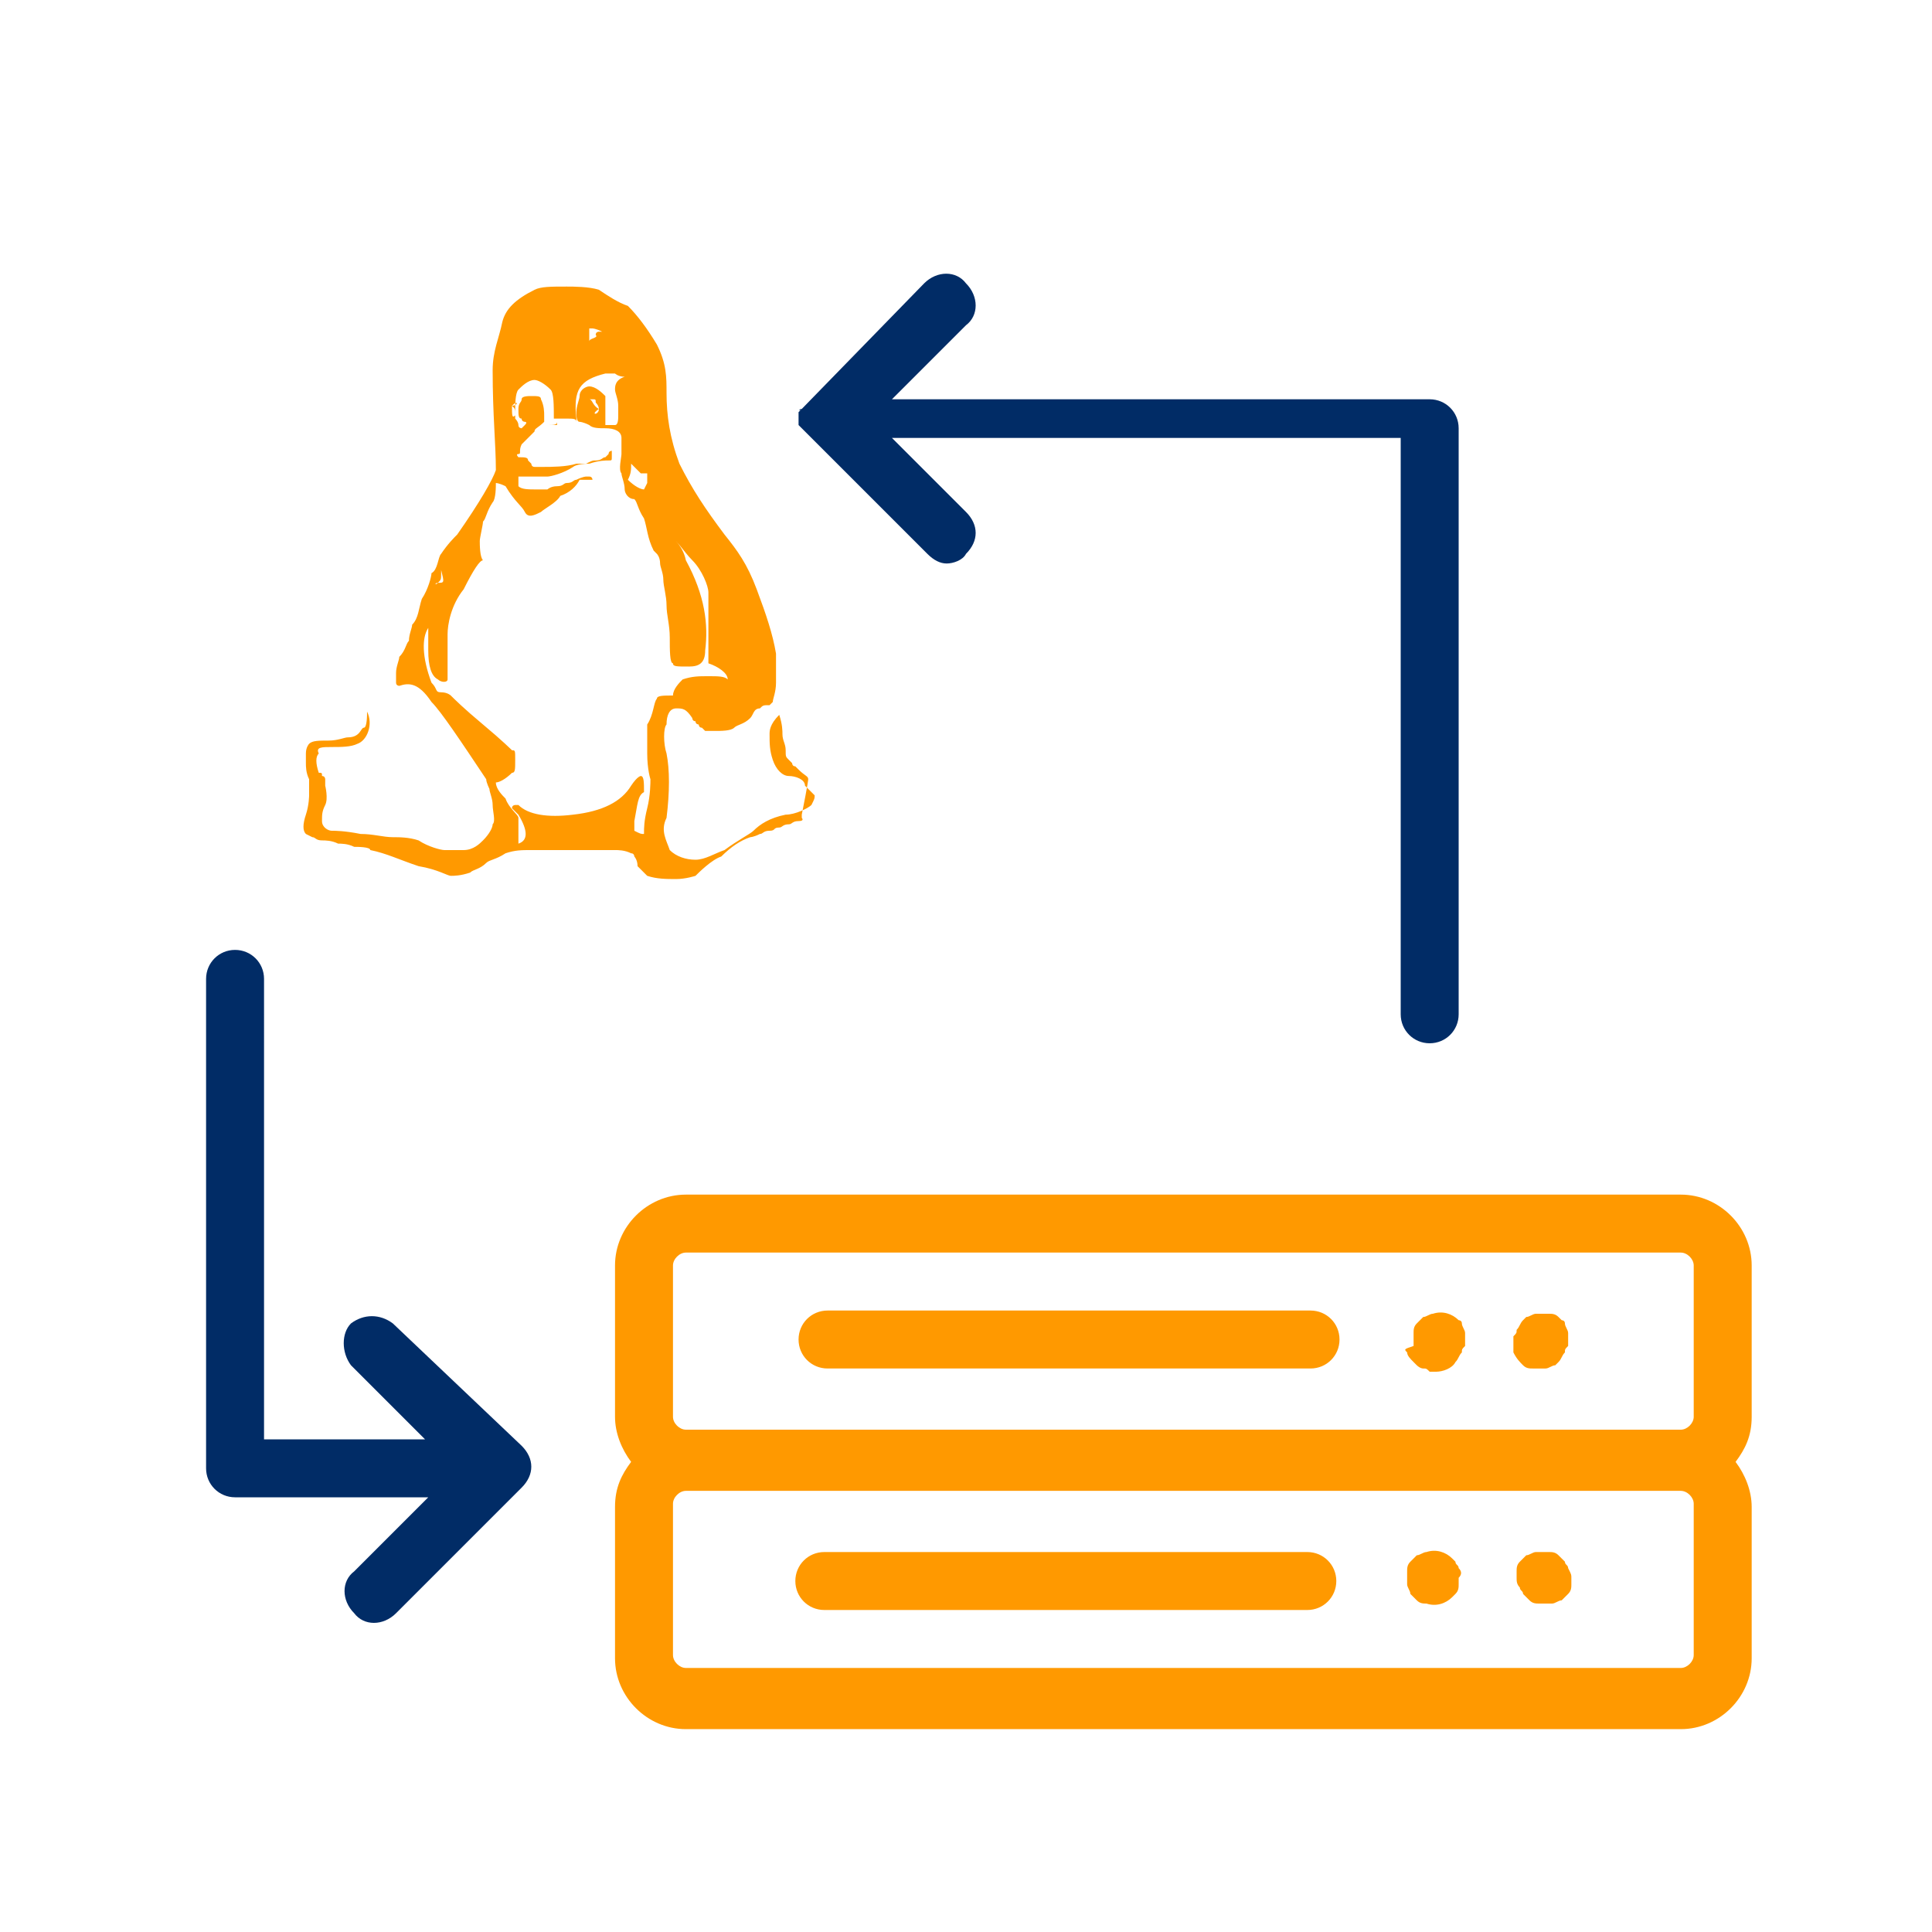 <?xml version="1.0" encoding="utf-8"?>
<!-- Generator: Adobe Illustrator 27.1.1, SVG Export Plug-In . SVG Version: 6.00 Build 0)  -->
<svg version="1.1" id="Layer_1" xmlns="http://www.w3.org/2000/svg" xmlns:xlink="http://www.w3.org/1999/xlink" x="0px" y="0px"
	 viewBox="0 0 60 60" style="enable-background:new 0 0 60 60;" xml:space="preserve">
<style type="text/css">
	.st0{fill:#FF9900;}
	.st1{fill:#012C66;}
</style>
<g>
	<path class="st0" d="M40.6,48.2h-15c-0.5,0-0.9,0.4-0.9,0.9s0.4,0.9,0.9,0.9l0,0h15c0.5,0,0.9-0.4,0.9-0.9
		C41.5,48.6,41.1,48.2,40.6,48.2L40.6,48.2z M45.3,48.7c0-0.1-0.1-0.1-0.1-0.2l-0.1-0.1c-0.2-0.2-0.5-0.3-0.8-0.2
		c-0.1,0-0.2,0.1-0.3,0.1l-0.1,0.1l-0.1,0.1c-0.1,0.1-0.1,0.2-0.1,0.3s0,0.1,0,0.2c0,0.1,0,0.1,0,0.2c0,0.1,0.1,0.2,0.1,0.3l0.1,0.1
		l0.1,0.1c0.1,0.1,0.2,0.1,0.3,0.1c0.3,0.1,0.6,0,0.8-0.2l0.1-0.1c0.1-0.1,0.1-0.2,0.1-0.3s0-0.1,0-0.2
		C45.4,48.9,45.4,48.8,45.3,48.7L45.3,48.7z M48.7,48.7c0-0.1-0.1-0.1-0.1-0.2l-0.1-0.1l-0.1-0.1c-0.1-0.1-0.2-0.1-0.3-0.1
		s-0.2,0-0.4,0c-0.1,0-0.2,0.1-0.3,0.1l-0.1,0.1l-0.1,0.1c-0.1,0.1-0.1,0.2-0.1,0.3s0,0.1,0,0.2c0,0.1,0,0.2,0.1,0.3
		c0,0.1,0.1,0.1,0.1,0.2l0.1,0.1l0.1,0.1c0.1,0.1,0.2,0.1,0.3,0.1s0.1,0,0.2,0c0.1,0,0.1,0,0.2,0c0.1,0,0.2-0.1,0.3-0.1l0.1-0.1
		l0.1-0.1c0.1-0.1,0.1-0.2,0.1-0.3s0-0.1,0-0.2C48.8,48.9,48.8,48.9,48.7,48.7C48.7,48.8,48.7,48.8,48.7,48.7L48.7,48.7z"/>
	<path class="st0" d="M54.4,39.3c0-1.2-1-2.2-2.2-2.2H21.3c-1.2,0-2.2,1-2.2,2.2V44c0,0.5,0.2,1,0.5,1.4c-0.3,0.4-0.5,0.8-0.5,1.4
		v4.7c0,1.2,1,2.2,2.2,2.2h30.9c1.2,0,2.2-1,2.2-2.2v-4.7c0-0.5-0.2-1-0.5-1.4c0.3-0.4,0.5-0.8,0.5-1.4C54.4,44,54.4,39.3,54.4,39.3
		z M20.9,39.3c0-0.2,0.2-0.4,0.4-0.4h30.9c0.2,0,0.4,0.2,0.4,0.4V44c0,0.2-0.2,0.4-0.4,0.4l0,0H21.3c-0.2,0-0.4-0.2-0.4-0.4V39.3z
		 M52.6,51.4c0,0.2-0.2,0.4-0.4,0.4H21.3c-0.2,0-0.4-0.2-0.4-0.4v-4.7c0-0.2,0.2-0.4,0.4-0.4h30.9c0.2,0,0.4,0.2,0.4,0.4V51.4z"/>
	<path class="st0" d="M25.7,42.5h15c0.5,0,0.9-0.4,0.9-0.9s-0.4-0.9-0.9-0.9l0,0h-15c-0.5,0-0.9,0.4-0.9,0.9
		C24.8,42.1,25.2,42.5,25.7,42.5L25.7,42.5z M43.7,42c0,0.1,0.1,0.2,0.2,0.3l0.1,0.1c0,0,0.1,0.1,0.2,0.1c0.1,0,0.1,0,0.2,0.1
		c0.1,0,0.1,0,0.2,0c0.2,0,0.5-0.1,0.6-0.3c0.1-0.1,0.1-0.2,0.2-0.3c0-0.1,0-0.1,0.1-0.2c0-0.1,0-0.1,0-0.2c0-0.1,0-0.1,0-0.2
		c0-0.1-0.1-0.2-0.1-0.3S45.3,41,45.3,41c-0.2-0.2-0.5-0.3-0.8-0.2c-0.1,0-0.2,0.1-0.3,0.1L44.1,41L44,41.1
		c-0.1,0.1-0.1,0.2-0.1,0.3s0,0.1,0,0.2c0,0.1,0,0.1,0,0.2C43.6,41.9,43.6,41.9,43.7,42z M47,42c0.1,0.2,0.2,0.3,0.3,0.4
		c0.1,0.1,0.2,0.1,0.3,0.1s0.2,0,0.4,0c0.1,0,0.2-0.1,0.3-0.1l0.1-0.1c0.1-0.1,0.1-0.2,0.2-0.3c0-0.1,0-0.1,0.1-0.2
		c0-0.1,0-0.1,0-0.2c0-0.1,0-0.1,0-0.2c0-0.1-0.1-0.2-0.1-0.3S48.5,41,48.5,41l-0.1-0.1c-0.1-0.1-0.2-0.1-0.3-0.1s-0.2,0-0.4,0
		c-0.1,0-0.2,0.1-0.3,0.1L47.3,41c-0.1,0.1-0.1,0.2-0.2,0.3c0,0.1,0,0.1-0.1,0.2c0,0.1,0,0.1,0,0.2C47,41.8,47,41.8,47,42
		C47,42,47,41.9,47,42L47,42z"/>
</g>
<path class="st1" d="M24.9,12.7C24.8,12.7,24.8,12.8,24.9,12.7C24.8,12.8,24.8,12.8,24.9,12.7c-0.1,0.1-0.1,0.1-0.1,0.1l0,0l0,0l0,0
	l0,0l0,0l0,0c0,0,0,0,0,0.1l0,0c0,0.1,0,0.1,0,0.2l0,0c0,0,0,0,0,0.1l0,0l0,0l0,0l0,0l0,0l0,0l0,0l0,0l0,0l0,0c0,0,0,0,0.1,0.1l0,0
	l3.9,3.9c0.2,0.2,0.4,0.3,0.6,0.3s0.5-0.1,0.6-0.3c0.4-0.4,0.4-0.9,0-1.3l-2.3-2.3h15.8v17.9c0,0.5,0.4,0.9,0.9,0.9s0.9-0.4,0.9-0.9
	l0,0V13.3c0-0.5-0.4-0.9-0.9-0.9l0,0H27.7l2.3-2.3c0.4-0.3,0.4-0.9,0-1.3c-0.3-0.4-0.9-0.4-1.3,0l0,0L24.9,12.7L24.9,12.7L24.9,12.7
	L24.9,12.7L24.9,12.7z M12.2,41.1c-0.4-0.3-0.9-0.3-1.3,0c-0.3,0.3-0.3,0.9,0,1.3l2.3,2.3h-5V30.4c0-0.5-0.4-0.9-0.9-0.9
	s-0.9,0.4-0.9,0.9l0,0v15.2c0,0.5,0.4,0.9,0.9,0.9l0,0h6L11,48.8c-0.4,0.3-0.4,0.9,0,1.3c0.3,0.4,0.9,0.4,1.3,0l0,0l3.9-3.9
	c0.4-0.4,0.4-0.9,0-1.3L12.2,41.1z"/>
<g>
	<g>
		<path class="st0" d="M25.1,24.2c0-0.1-0.1-0.1-0.3-0.3c0,0,0,0-0.1-0.1c-0.1,0-0.1-0.1-0.1-0.1l-0.1-0.1c-0.1-0.1-0.1-0.1-0.1-0.3
			s-0.1-0.3-0.1-0.5c0-0.1,0-0.3-0.1-0.6c-0.3,0.3-0.3,0.5-0.3,0.6c0,0.3,0,0.5,0.1,0.8c0.1,0.3,0.3,0.5,0.5,0.5s0.5,0.1,0.5,0.3
			c0.1,0.1,0.1,0.1,0.3,0.3c0,0.1,0,0.1-0.1,0.3c-0.1,0.1-0.5,0.3-0.8,0.3c-0.5,0.1-0.8,0.3-1,0.5c-0.1,0.1-0.5,0.3-0.9,0.6
			c-0.3,0.1-0.6,0.3-0.9,0.3s-0.6-0.1-0.8-0.3c-0.1-0.3-0.3-0.6-0.1-1c0.1-0.8,0.1-1.5,0-2c-0.1-0.3-0.1-0.8,0-0.9
			c0-0.3,0.1-0.5,0.3-0.5s0.3,0,0.5,0.3c0,0,0,0.1,0.1,0.1c0,0.1,0.1,0.1,0.1,0.1s0,0.1,0.1,0.1l0.1,0.1c0.1,0,0.1,0,0.3,0
			s0.5,0,0.6-0.1c0.1-0.1,0.3-0.1,0.5-0.3c0.1-0.1,0.1-0.3,0.3-0.3c0.1-0.1,0.1-0.1,0.3-0.1l0.1-0.1c0-0.1,0.1-0.3,0.1-0.6
			c0-0.3,0-0.5,0-0.9c-0.1-0.6-0.3-1.2-0.6-2c-0.3-0.8-0.6-1.2-1-1.7c-0.6-0.8-1-1.4-1.4-2.2c-0.3-0.8-0.4-1.5-0.4-2.2
			c0-0.5,0-0.9-0.3-1.5c-0.3-0.5-0.6-0.9-0.9-1.2c-0.3-0.1-0.6-0.3-0.9-0.5c-0.3-0.1-0.8-0.1-1-0.1c-0.5,0-0.8,0-1,0.1
			c-0.6,0.3-0.9,0.6-1,1c-0.1,0.5-0.3,0.9-0.3,1.5c0,1.4,0.1,2.3,0.1,3.1c-0.1,0.3-0.5,1-1.2,2c-0.1,0.1-0.3,0.3-0.5,0.6
			c-0.1,0.1-0.1,0.5-0.3,0.6c0,0.1-0.1,0.5-0.3,0.8c-0.1,0.3-0.1,0.6-0.3,0.8c0,0.1-0.1,0.3-0.1,0.5c-0.1,0.1-0.1,0.3-0.3,0.5
			c0,0.1-0.1,0.3-0.1,0.5s0,0.3,0,0.3c0,0.1,0.1,0.1,0.1,0.1c0.3-0.1,0.6-0.1,1,0.5c0.3,0.3,0.9,1.2,1.7,2.4c0,0.1,0.1,0.3,0.1,0.3
			c0,0.1,0.1,0.3,0.1,0.5s0.1,0.5,0,0.6c0,0.1-0.1,0.3-0.3,0.5c-0.1,0.1-0.3,0.3-0.6,0.3c-0.1,0-0.3,0-0.6,0c-0.1,0-0.5-0.1-0.8-0.3
			c-0.3-0.1-0.6-0.1-0.8-0.1c-0.3,0-0.6-0.1-1-0.1c-0.5-0.1-0.8-0.1-0.9-0.1c-0.1,0-0.3-0.1-0.3-0.3s0-0.3,0.1-0.5
			c0.1-0.2,0-0.6,0-0.6v-0.1v-0.1c0,0,0-0.1-0.1-0.1c0-0.1,0-0.1-0.1-0.1c-0.1-0.3-0.1-0.5,0-0.6c-0.1-0.2,0.1-0.2,0.4-0.2
			s0.6,0,0.8-0.1c0.3-0.1,0.5-0.6,0.3-1c0,0.1,0,0.5-0.1,0.5c-0.1,0-0.1,0.3-0.5,0.3c-0.1,0-0.3,0.1-0.6,0.1c-0.3,0-0.5,0-0.6,0.1
			c0,0-0.1,0.1-0.1,0.3s0,0.3,0,0.3c0,0.1,0,0.3,0.1,0.5c0,0.1,0,0.3,0,0.5c0,0,0,0.3-0.1,0.6c-0.1,0.3-0.1,0.5,0,0.6l0.2,0.1
			c0.1,0,0.1,0.1,0.3,0.1c0.1,0,0.3,0,0.5,0.1c0.1,0,0.3,0,0.5,0.1c0.1,0,0.5,0,0.5,0.1c0.5,0.1,0.9,0.3,1.5,0.5
			c0.6,0.1,0.9,0.3,1,0.3c0.1,0,0.3,0,0.6-0.1c0.1-0.1,0.3-0.1,0.5-0.3c0.1-0.1,0.3-0.1,0.6-0.3c0.3-0.1,0.5-0.1,0.8-0.1
			c0.1,0,0.5,0,0.6,0c0.3,0,0.5,0,0.6,0c0.6,0,1,0,1.4,0c0.1,0,0.3,0,0.5,0.1c0.1,0,0.1,0.1,0.1,0.1s0.1,0.1,0.1,0.3
			c0.1,0.1,0.1,0.1,0.3,0.3c0.3,0.1,0.6,0.1,0.9,0.1c0.3,0,0.6-0.1,0.6-0.1c0.1-0.1,0.5-0.5,0.8-0.6c0.3-0.3,0.6-0.5,0.9-0.6
			c0,0,0.1,0,0.3-0.1c0.1,0,0.1-0.1,0.3-0.1s0.1-0.1,0.3-0.1c0.1,0,0.1-0.1,0.3-0.1c0.1,0,0.1-0.1,0.3-0.1s0.1-0.1,0.1-0.1v-0.1
			C25.1,24.3,25.1,24.2,25.1,24.2L25.1,24.2z M19.6,14.4C19.7,14.4,19.7,14.4,19.6,14.4C19.7,14.4,19.7,14.4,19.6,14.4
			C19.7,14.6,19.7,14.6,19.6,14.4C19.7,14.6,19.7,14.6,19.6,14.4c0.1,0.1,0.1,0.1,0.3,0.3H20h0.1c0,0,0,0,0,0.1V15l-0.1,0.2
			c-0.1,0-0.3-0.1-0.5-0.3C19.6,14.7,19.6,14.6,19.6,14.4L19.6,14.4z M18.3,10.6C18.6,10.5,18.6,10.5,18.3,10.6c0-0.1,0-0.1,0-0.3
			v-0.1c0,0,0,0,0.1,0c0,0,0.1,0,0.3,0.1c0,0,0,0,0.1,0c0.1,0,0,0,0.1,0l0,0c0,0,0,0-0.1,0h-0.1h-0.1c0,0-0.1,0-0.1,0.1
			C18.6,10.5,18.3,10.5,18.3,10.6L18.3,10.6C18.3,10.7,18.3,10.6,18.3,10.6L18.3,10.6L18.3,10.6z M13.6,18.1
			C13.6,18.1,13.6,17.9,13.6,18.1c0.1-0.1,0.1-0.1,0.1-0.3s0-0.1,0-0.1l0,0l0,0l0,0l0,0l0,0l0,0l0,0l0,0
			C13.8,18.1,13.8,18.1,13.6,18.1C13.6,18.2,13.6,18.2,13.6,18.1C13.5,18.2,13.5,18.1,13.6,18.1L13.6,18.1z M20.2,24.2
			c0,0.1,0,0.5-0.1,0.9c-0.1,0.4-0.1,0.6-0.1,0.8c-0.1,0-0.1,0-0.3-0.1c0-0.1,0-0.1,0-0.3c0.1-0.5,0.1-0.8,0.3-0.9
			c0-0.3,0-0.5-0.1-0.5c0,0-0.1,0-0.3,0.3c-0.3,0.5-0.9,0.8-1.8,0.9c-0.8,0.1-1.4,0-1.7-0.3h-0.1c0,0-0.1,0-0.1,0.1l0,0
			c0,0,0,0,0.1,0.1l0.1,0.1c0.3,0.5,0.3,0.8,0,0.9c0-0.3,0-0.6,0-0.8c0-0.1-0.3-0.3-0.4-0.6c-0.1-0.1-0.3-0.3-0.3-0.5
			c0.1,0,0.3-0.1,0.5-0.3C16,24,16,23.9,16,23.6s0-0.3-0.1-0.3c0,0-0.3-0.3-0.9-0.8c-0.6-0.5-0.9-0.8-1-0.9c0,0-0.1-0.1-0.3-0.1
			s-0.1-0.1-0.3-0.3c-0.3-0.8-0.3-1.4-0.1-1.7l0,0c0,0,0,0,0,0.1c0,0.1,0,0.3,0,0.6c0,0.5,0.1,0.8,0.3,0.9c0.1,0.1,0.3,0.1,0.3,0
			c0,0,0-0.3,0-0.6c0-0.3,0-0.6,0-0.8c0-0.3,0.1-0.9,0.5-1.4c0.3-0.6,0.5-0.9,0.6-0.9c-0.1-0.1-0.1-0.5-0.1-0.6
			c0-0.1,0.1-0.5,0.1-0.6c0.1-0.1,0.1-0.3,0.3-0.6c0.1-0.1,0.1-0.5,0.1-0.6V15c0,0,0.1,0,0.3,0.1c0.3,0.5,0.5,0.6,0.6,0.8
			s0.3,0.1,0.5,0c0.1-0.1,0.5-0.3,0.6-0.5c0.3-0.1,0.5-0.3,0.6-0.5c0,0,0,0,0.1,0h0.1c0,0,0,0,0.1,0c0,0,0,0,0.1,0l0,0l0,0l0,0
			c0,0,0-0.1-0.1-0.1h-0.1c0,0-0.1,0-0.3,0.1c-0.1,0-0.1,0.1-0.3,0.1c-0.1,0-0.1,0.1-0.3,0.1s-0.3,0.1-0.3,0.1c-0.1,0-0.3,0-0.3,0
			c-0.3,0-0.5,0-0.6-0.1c0-0.1,0-0.3,0-0.3s0,0,0.1,0c0.3,0,0.6,0,0.8,0c0.1,0,0.5-0.1,0.8-0.3c0,0,0.1-0.1,0.5-0.1
			c0.3-0.1,0.5-0.1,0.6-0.1s0.1,0,0.1-0.1v-0.1c0,0,0,0,0-0.1c0,0-0.1,0-0.1,0.1l-0.1,0.1c-0.1,0-0.1,0.1-0.3,0.1
			c-0.1,0-0.1,0-0.3,0.1c-0.1,0-0.1,0-0.3,0c-0.3,0.1-0.8,0.1-1,0.1c-0.1,0-0.3,0-0.3,0c-0.1,0-0.1-0.1-0.1-0.1l-0.1-0.1
			c0-0.1-0.1-0.1-0.3-0.1c0,0-0.1-0.1,0-0.1c0.1,0,0-0.1,0.1-0.3c0,0,0,0,0.1-0.1s0.1-0.1,0.3-0.3c0-0.1,0.1-0.1,0.3-0.3v-0.2
			c0-0.1,0-0.3-0.1-0.5c0-0.1-0.1-0.1-0.3-0.1c-0.1,0-0.3,0-0.3,0.1c0,0.1-0.1,0.1-0.1,0.3s0,0.3,0.1,0.3c0,0.1,0.1,0.1,0.1,0.1
			s0.1,0,0,0.1l-0.1,0.1c0,0-0.1,0-0.1-0.1S16,13,16,13c0-0.1,0-0.3,0-0.3c0-0.1,0-0.5,0.1-0.6c0.1-0.1,0.3-0.3,0.5-0.3
			c0.1,0,0.3,0.1,0.5,0.3c0.1,0.1,0.1,0.5,0.1,0.9c0,0,0,0,0.1,0c0.1,0,0.1,0,0.3,0s0.3,0,0.3,0.1c0,0,0,0,0-0.1
			c-0.1-0.9,0.1-1.2,0.9-1.4c0.1,0,0.1,0,0.3,0c0,0,0.1,0.1,0.3,0.1c-0.3,0.1-0.3,0.3-0.3,0.4c0,0.1,0.1,0.3,0.1,0.5v0.3
			c0,0.1,0,0.3-0.1,0.3c-0.1,0-0.3,0-0.3,0s0-0.1,0-0.3s0-0.3,0-0.6c-0.1-0.1-0.3-0.3-0.5-0.3c-0.1,0-0.3,0.1-0.3,0.3
			c0,0.1-0.1,0.3-0.1,0.5c0,0.1,0,0.3,0.1,0.3c0,0,0.1,0,0.3,0.1c0.1,0.1,0.3,0.1,0.5,0.1c0.3,0,0.5,0.1,0.5,0.3s0,0.3,0,0.5
			c0,0.1-0.1,0.5,0,0.6c0,0.1,0.1,0.3,0.1,0.5c0,0.1,0.1,0.3,0.3,0.3c0.1,0.1,0.1,0.3,0.3,0.6c0.1,0.3,0.1,0.6,0.3,1l0,0l0.1,0.1
			c0,0,0.1,0.1,0.1,0.3c0,0.1,0.1,0.3,0.1,0.5c0,0.2,0.1,0.5,0.1,0.8c0,0.3,0.1,0.6,0.1,1s0,0.8,0.1,0.8c0,0.1,0.1,0.1,0.5,0.1
			c0.3,0,0.5-0.1,0.5-0.5c0.1-0.8,0-1.7-0.6-2.8c-0.1-0.5-0.5-0.8-0.6-0.8c0.3,0.1,0.5,0.5,0.8,0.8c0.3,0.3,0.5,0.8,0.5,1
			c0,0,0,0.1,0,0.3c0,0.1,0,0.1,0,0.3v0.1c0,0.1,0,0.1,0,0.1v0.1v0.1V20c0,0.1,0,0.1,0,0.3s0,0.1,0,0.3c0.3,0.1,0.6,0.3,0.6,0.5
			c-0.1-0.1-0.3-0.1-0.6-0.1c-0.3,0-0.5,0-0.8,0.1c-0.1,0.1-0.3,0.3-0.3,0.5c-0.3,0-0.5,0-0.5,0.1c-0.1,0.1-0.1,0.5-0.3,0.8
			c0,0.3,0,0.6,0,0.9C20.1,23.9,20.2,24.2,20.2,24.2L20.2,24.2z M15.9,12.6L15.9,12.6C15.9,12.6,15.9,12.4,15.9,12.6
			C16.1,12.4,16.1,12.6,15.9,12.6c0.1,0.1,0.1,0.1,0.1,0.3l0,0C15.9,13,15.9,12.9,15.9,12.6C16.1,12.7,15.9,12.6,15.9,12.6z
			 M18.6,12.7L18.6,12.7C18.6,12.9,18.3,12.9,18.6,12.7c-0.2-0.1-0.2-0.3-0.3-0.3l0,0l0,0c0,0,0,0,0.1,0c0.1,0,0.1,0,0.1,0.1
			C18.6,12.6,18.6,12.7,18.6,12.7L18.6,12.7z"/>
		<path class="st0" d="M16.3,13.4C16.3,13.4,16.3,13.5,16.3,13.4C16.3,13.5,16.3,13.4,16.3,13.4c0.1-0.1,0.1-0.1,0.3-0.1l0,0h-0.1
			C16.3,13.2,16.3,13.4,16.3,13.4L16.3,13.4z M17,13.2L17,13.2h0.3c0,0,0,0,0-0.1C17.3,13.2,17.2,13.2,17,13.2z"/>
	</g>
</g>
</svg>
